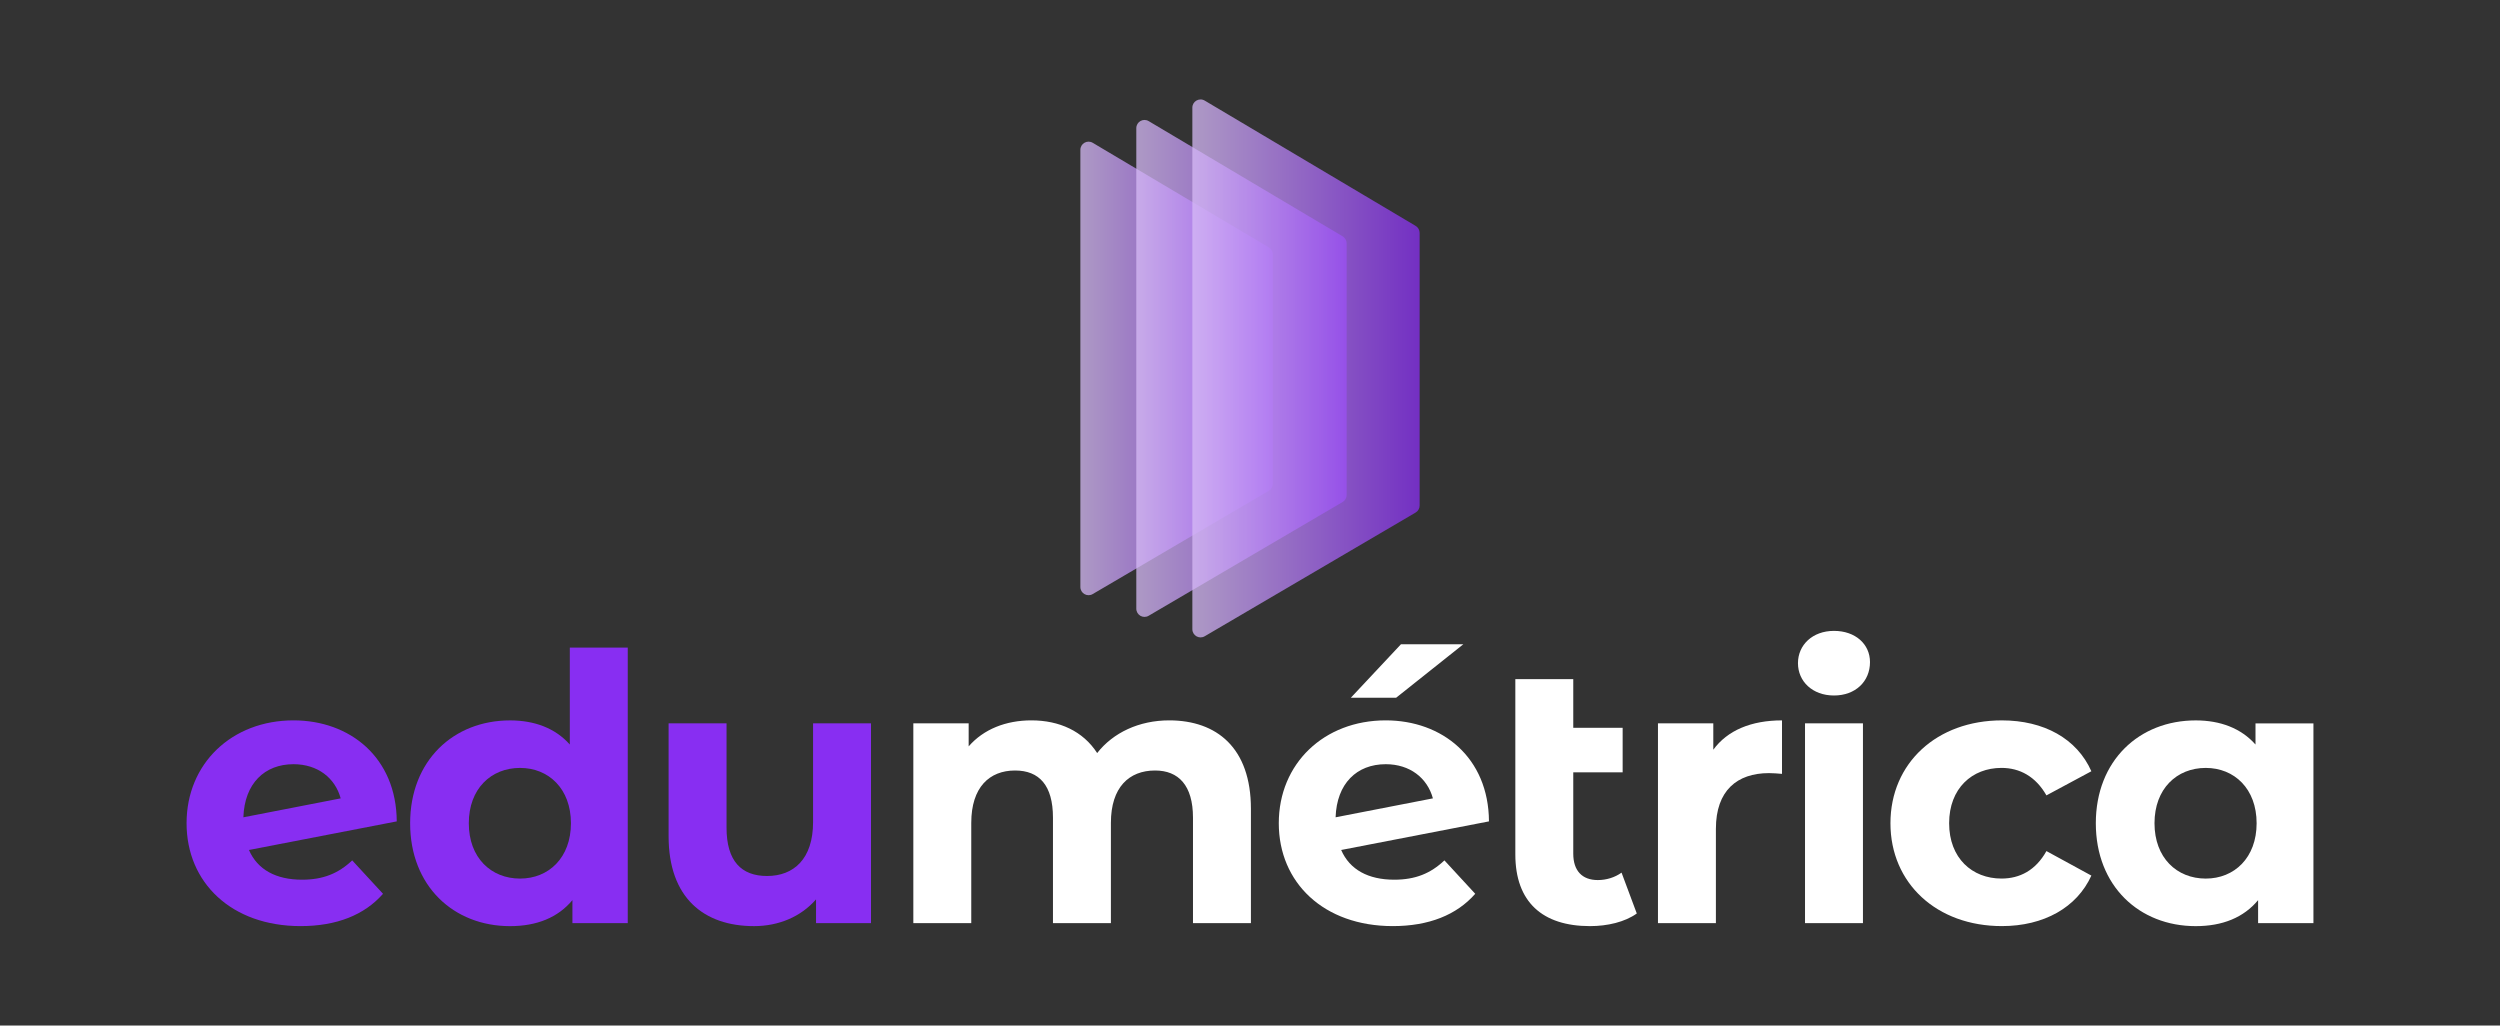 <?xml version="1.0" encoding="utf-8"?>
<!-- Generator: Adobe Illustrator 28.2.0, SVG Export Plug-In . SVG Version: 6.00 Build 0)  -->
<svg version="1.1" id="Capa_1" xmlns="http://www.w3.org/2000/svg" xmlns:xlink="http://www.w3.org/1999/xlink" x="0px" y="0px"
	 viewBox="0 0 1500 615.33" style="enable-background:new 0 0 1500 615.33;" xml:space="preserve">
<rect x="0" y="0" width="1500" height="615.33" fill="#333333" stroke="none"/>
<style type="text/css">
	.st0{fill:#882EF2;}
	.st1{fill:#FFFFFF;}
	.st2{opacity:0.75;fill:url(#SVGID_1_);}
	.st3{opacity:0.75;fill:url(#SVGID_00000018239052662337496330000014213763131988997773_);}
	.st4{opacity:0.75;fill:url(#SVGID_00000128444781997394824740000013515731057015761312_);}
</style>
<g>
	<g>
		<path class="st0" d="M211.32,516.23l18.49,20.05c-11.14,12.7-27.85,19.38-49.47,19.38c-41.44,0-68.4-26.07-68.4-61.72
			c0-35.87,27.18-61.72,64.17-61.72c33.87,0,61.72,22.28,61.94,60.61l-88.68,17.16c5.12,11.81,16.27,17.83,31.86,17.83
			C193.94,527.82,203.07,524.03,211.32,516.23z M146.03,490.38l58.38-11.36c-3.34-12.25-13.81-20.5-28.3-20.5
			C158.73,458.52,146.7,470.11,146.03,490.38z"/>
		<path class="st0" d="M376.65,388.56v165.33h-33.2v-13.81c-8.69,10.47-21.39,15.6-37.43,15.6c-33.87,0-59.94-24.06-59.94-61.72
			c0-37.65,26.07-61.72,59.94-61.72c14.71,0,27.18,4.68,35.87,14.48v-58.15H376.65z M342.56,493.95c0-20.72-13.37-33.2-30.53-33.2
			c-17.38,0-30.75,12.48-30.75,33.2s13.37,33.2,30.75,33.2C329.19,527.15,342.56,514.67,342.56,493.95z"/>
		<path class="st0" d="M522.6,434.01v119.88h-32.98v-14.26c-9.14,10.47-22.5,16.04-37.21,16.04c-30.08,0-51.25-16.93-51.25-53.92
			v-67.74h34.76v62.61c0,20.05,8.91,28.97,24.29,28.97c16.04,0,27.63-10.25,27.63-32.31v-59.27H522.6z"/>
		<path class="st1" d="M750.55,485.26v68.63h-34.76V490.6c0-19.38-8.69-28.3-22.73-28.3c-15.6,0-26.52,10.03-26.52,31.42v60.16
			h-34.76V490.6c0-19.38-8.24-28.3-22.73-28.3c-15.37,0-26.29,10.03-26.29,31.42v60.16h-34.76V434.01h33.2v13.81
			c8.91-10.25,22.28-15.6,37.66-15.6c16.71,0,30.97,6.46,39.44,19.61c9.58-12.25,25.18-19.61,43.23-19.61
			C730.05,432.23,750.55,448.71,750.55,485.26z"/>
		<path class="st1" d="M866.65,516.23l18.49,20.05c-11.14,12.7-27.85,19.38-49.47,19.38c-41.44,0-68.4-26.07-68.4-61.72
			c0-35.87,27.18-61.72,64.17-61.72c33.87,0,61.72,22.28,61.94,60.61l-88.68,17.16c5.12,11.81,16.26,17.83,31.86,17.83
			C849.27,527.82,858.4,524.03,866.65,516.23z M801.36,490.38l58.38-11.36c-3.34-12.25-13.81-20.5-28.3-20.5
			C814.06,458.52,802.03,470.11,801.36,490.38z M837.68,418.64H810.5l30.08-32.09h37.43L837.68,418.64z"/>
		<path class="st1" d="M982.07,548.09c-7.13,5.13-17.6,7.58-28.08,7.58c-28.52,0-44.79-14.48-44.79-43V407.49h34.76v29.19h29.63
			v26.74h-29.63v48.8c0,10.25,5.35,15.82,14.71,15.82c5.13,0,10.25-1.56,14.26-4.46L982.07,548.09z"/>
		<path class="st1" d="M1069.2,432.23v32.09c-2.9-0.22-5.12-0.45-7.8-0.45c-19.16,0-31.86,10.47-31.86,33.42v56.6h-34.76V434.01
			h33.2v15.82C1036.44,438.24,1050.7,432.23,1069.2,432.23z"/>
		<path class="st1" d="M1078.78,397.91c0-10.92,8.69-19.38,21.61-19.38c12.92,0,21.61,8.02,21.61,18.72
			c0,11.59-8.69,20.05-21.61,20.05C1087.47,417.3,1078.78,408.83,1078.78,397.91z M1083.01,434.01h34.76v119.88h-34.76V434.01z"/>
		<path class="st1" d="M1134.27,493.95c0-36.1,27.85-61.72,66.85-61.72c25.18,0,45.01,10.92,53.7,30.52l-26.96,14.48
			c-6.46-11.36-16.04-16.49-26.96-16.49c-17.6,0-31.42,12.25-31.42,33.2c0,20.95,13.81,33.2,31.42,33.2
			c10.92,0,20.5-4.9,26.96-16.49l26.96,14.71c-8.69,19.16-28.52,30.3-53.7,30.3C1162.12,555.67,1134.27,530.04,1134.27,493.95z"/>
		<path class="st1" d="M1388.06,434.01v119.88h-33.2v-13.81c-8.69,10.47-21.39,15.6-37.43,15.6c-33.87,0-59.94-24.06-59.94-61.72
			c0-37.65,26.07-61.72,59.94-61.72c14.71,0,27.18,4.68,35.87,14.48v-12.7H1388.06z M1353.97,493.95c0-20.72-13.37-33.2-30.52-33.2
			c-17.38,0-30.75,12.48-30.75,33.2s13.37,33.2,30.75,33.2C1340.6,527.15,1353.97,514.67,1353.97,493.95z"/>
	</g>
	<g>
		
			<linearGradient id="SVGID_1_" gradientUnits="userSpaceOnUse" x1="752.734" y1="221.059" x2="868.185" y2="221.059" gradientTransform="matrix(1 0 0 1 -104.513 0)">
			<stop  offset="0" style="stop-color:#D6BBF6"/>
			<stop  offset="1" style="stop-color:#882EF2"/>
		</linearGradient>
		<path class="st2" d="M648.22,89.92V352.2c0,3.8,4.13,6.17,7.41,4.24l105.61-61.94c1.51-0.88,2.43-2.5,2.43-4.24V152.65
			c0-1.74-0.91-3.34-2.41-4.23L655.65,85.69C652.37,83.74,648.22,86.1,648.22,89.92z"/>
		
			<linearGradient id="SVGID_00000011715804772534290730000012925624398949040792_" gradientUnits="userSpaceOnUse" x1="786.294" y1="221.059" x2="912.501" y2="221.059" gradientTransform="matrix(1 0 0 1 -104.513 0)">
			<stop  offset="0" style="stop-color:#D6BBF6"/>
			<stop  offset="1" style="stop-color:#882EF2"/>
		</linearGradient>
		<path style="opacity:0.75;fill:url(#SVGID_00000011715804772534290730000012925624398949040792_);" d="M681.78,76.9v288.32
			c0,3.8,4.13,6.17,7.41,4.24l116.37-68.25c1.51-0.88,2.43-2.5,2.43-4.24V146.02c0-1.74-0.91-3.34-2.41-4.23L689.21,72.67
			C685.93,70.72,681.78,73.08,681.78,76.9z"/>
		
			<linearGradient id="SVGID_00000063624938368015446880000017589812177315880590_" gradientUnits="userSpaceOnUse" x1="819.92" y1="221.059" x2="956.292" y2="221.059" gradientTransform="matrix(1 0 0 1 -104.513 0)">
			<stop  offset="0" style="stop-color:#D6BBF6"/>
			<stop  offset="1" style="stop-color:#882EF2"/>
		</linearGradient>
		<path style="opacity:0.75;fill:url(#SVGID_00000063624938368015446880000017589812177315880590_);" d="M715.41,64.59v312.93
			c0,3.8,4.13,6.17,7.41,4.24l126.53-74.21c1.51-0.88,2.43-2.5,2.43-4.24V139.75c0-1.74-0.91-3.34-2.41-4.23L722.84,60.36
			C719.56,58.42,715.41,60.78,715.41,64.59z"/>
	</g>
</g>
</svg>
